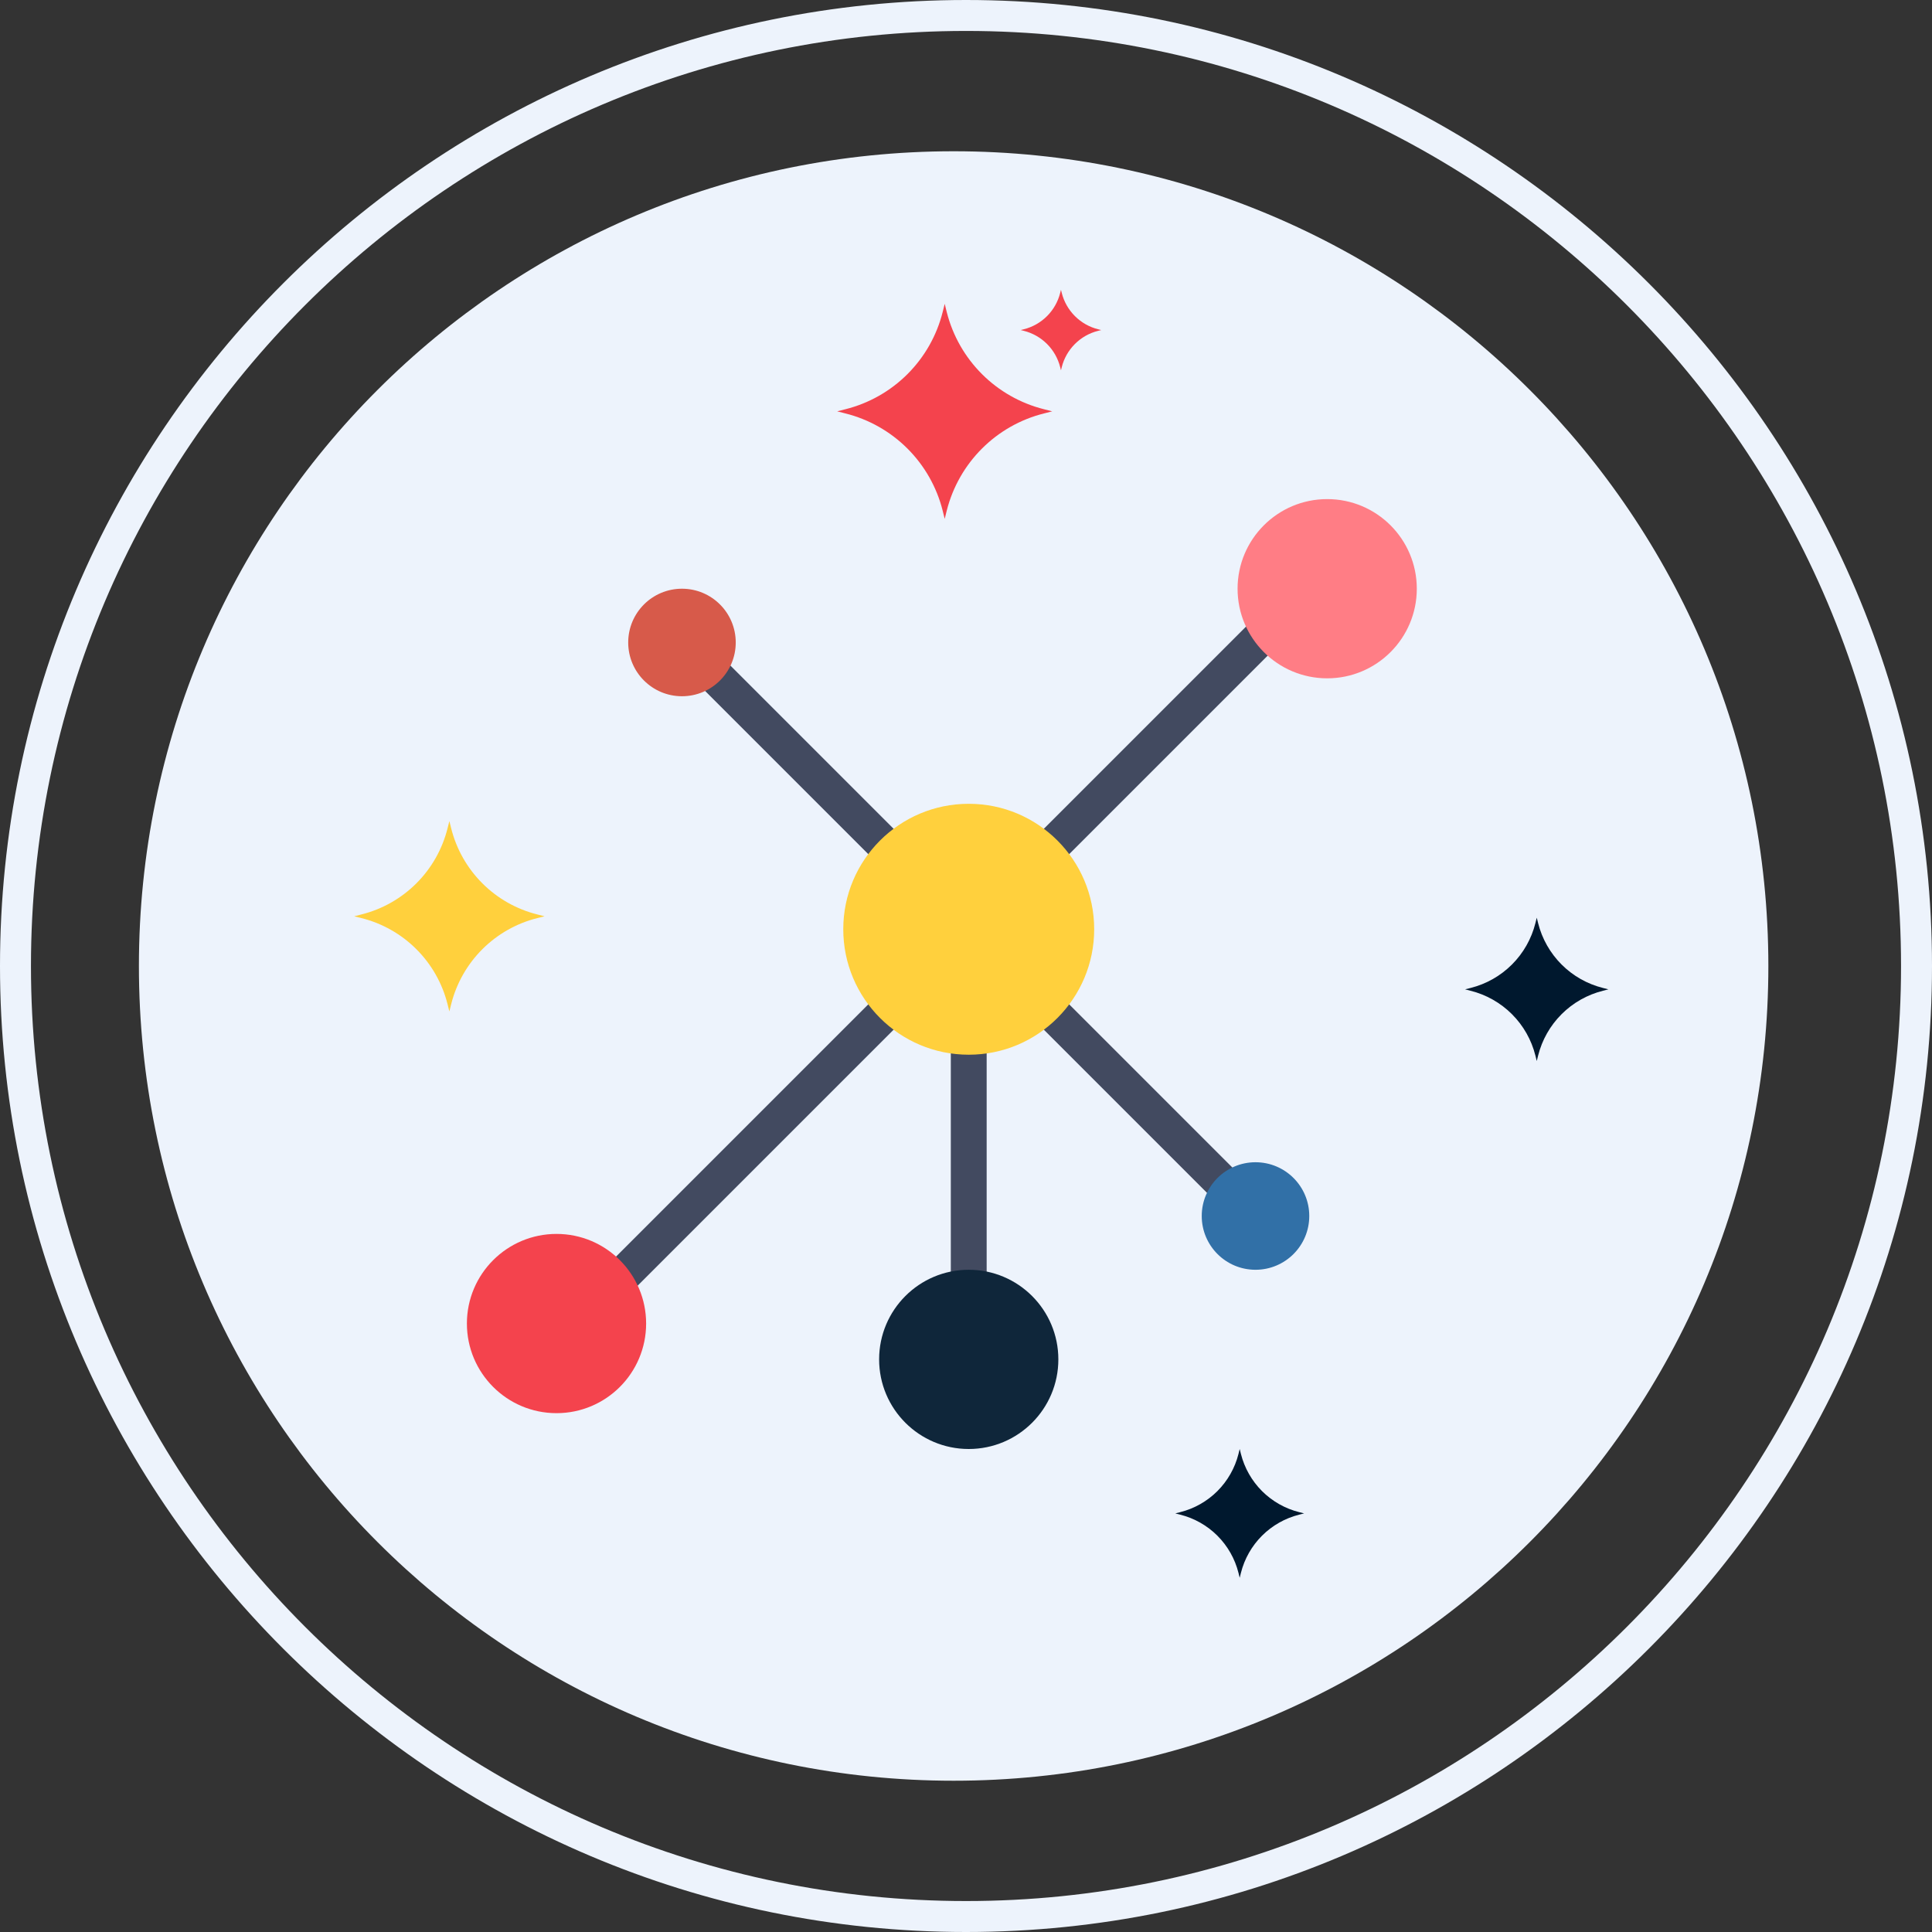 <svg width="120" height="120" viewBox="0 0 120 120" fill="none" xmlns="http://www.w3.org/2000/svg">
<rect x="0" y="0" width="120" height="120" fill="#333333" stroke="none"/>
<path d="M59.233 9.395C31.285 9.395 8.628 32.052 8.628 60C8.628 87.948 31.285 110.604 59.233 110.604C87.18 110.604 109.836 87.948 109.836 60C109.836 32.052 87.18 9.395 59.233 9.395Z" fill="#EDF3FC"/>
<path d="M60.002 0C26.917 0 0 26.916 0 60C0 93.084 26.917 120 60.002 120C93.085 120 120 93.084 120 60C120 26.916 93.085 0 60.002 0ZM60.002 118.077C27.977 118.077 1.923 92.023 1.923 60C1.923 27.976 27.977 1.922 60.002 1.922C92.025 1.922 118.077 27.976 118.077 60C118.077 92.023 92.025 118.077 60.002 118.077Z" fill="#EDF3FC"/>
<path d="M64.85 25.42C61.873 24.675 59.554 22.353 58.803 19.38L58.678 18.872L58.551 19.38C58.185 20.84 57.429 22.173 56.364 23.237C55.299 24.301 53.965 25.055 52.504 25.42L52 25.549L52.504 25.678C53.965 26.043 55.299 26.798 56.364 27.862C57.429 28.926 58.185 30.259 58.551 31.719L58.678 32.227L58.803 31.719C59.554 28.745 61.873 26.421 64.85 25.678L65.355 25.549L64.85 25.42Z" fill="#F4434D"/>
<path d="M68.209 20.452C67.662 20.315 67.163 20.032 66.765 19.634C66.366 19.235 66.083 18.736 65.946 18.19L65.899 18L65.851 18.19C65.714 18.737 65.431 19.236 65.033 19.634C64.634 20.033 64.135 20.316 63.588 20.452L63.399 20.5L63.588 20.548C64.135 20.684 64.634 20.967 65.033 21.365C65.431 21.763 65.714 22.262 65.851 22.809L65.899 23L65.946 22.809C66.083 22.262 66.366 21.764 66.765 21.365C67.163 20.967 67.662 20.684 68.209 20.548L68.399 20.5L68.209 20.452Z" fill="#F4434D"/>
<path d="M61.283 62.17H59.057V82.207H61.283V62.17Z" fill="#424A60"/>
<path d="M80.995 38.466L79.42 36.891L62.723 53.589L64.297 55.163L80.995 38.466Z" fill="#424A60"/>
<path d="M58.73 60.73L57.156 59.156L34.892 81.42L36.467 82.994L58.73 60.73Z" fill="#424A60"/>
<path d="M56.504 52.477L44.259 40.232L42.685 41.806L54.93 54.051L56.504 52.477Z" fill="#424A60"/>
<path d="M79.881 75.853L63.183 59.156L61.609 60.73L78.307 77.428L79.881 75.853Z" fill="#424A60"/>
<path d="M82.434 42.132C85.508 42.132 88 39.64 88 36.566C88 33.492 85.508 31 82.434 31C79.36 31 76.868 33.492 76.868 36.566C76.868 39.64 79.36 42.132 82.434 42.132Z" fill="#FF7D85"/>
<path d="M60.17 90C63.244 90 65.736 87.508 65.736 84.434C65.736 81.36 63.244 78.868 60.17 78.868C57.096 78.868 54.604 81.36 54.604 84.434C54.604 87.508 57.096 90 60.17 90Z" fill="#0F263A"/>
<path d="M34.566 87.774C37.64 87.774 40.132 85.282 40.132 82.207C40.132 79.133 37.64 76.641 34.566 76.641C31.492 76.641 29 79.133 29 82.207C29 85.282 31.492 87.774 34.566 87.774Z" fill="#F4434D"/>
<path d="M42.358 43.245C44.203 43.245 45.698 41.75 45.698 39.906C45.698 38.061 44.203 36.566 42.358 36.566C40.514 36.566 39.019 38.061 39.019 39.906C39.019 41.75 40.514 43.245 42.358 43.245Z" fill="#D75A4A"/>
<path d="M77.981 78.868C79.826 78.868 81.321 77.373 81.321 75.528C81.321 73.684 79.826 72.189 77.981 72.189C76.137 72.189 74.642 73.684 74.642 75.528C74.642 77.373 76.137 78.868 77.981 78.868Z" fill="#3170A7"/>
<path d="M60.17 65.51C64.474 65.51 67.962 62.021 67.962 57.717C67.962 53.413 64.474 49.925 60.17 49.925C55.866 49.925 52.377 53.413 52.377 57.717C52.377 62.021 55.866 65.51 60.17 65.51Z" fill="#FFD03D"/>
<path d="M80.698 93.923C79.823 93.704 79.025 93.251 78.386 92.614C77.749 91.977 77.296 91.178 77.075 90.304L77 90L76.925 90.304C76.705 91.179 76.252 91.977 75.614 92.615C74.976 93.252 74.177 93.704 73.302 93.923L73 94L73.302 94.077C74.177 94.296 74.976 94.748 75.614 95.385C76.252 96.022 76.705 96.821 76.925 97.696L77 98L77.075 97.696C77.295 96.821 77.748 96.023 78.386 95.385C79.024 94.748 79.823 94.296 80.698 94.077L81 94L80.698 93.923Z" fill="#00182E"/>
<path d="M99.566 61.365C98.592 61.121 97.703 60.618 96.994 59.909C96.284 59.2 95.779 58.311 95.535 57.338L95.451 57L95.367 57.338C95.123 58.312 94.619 59.2 93.909 59.909C93.199 60.618 92.31 61.121 91.336 61.365L91 61.45L91.336 61.537C92.31 61.78 93.199 62.283 93.909 62.992C94.619 63.701 95.123 64.59 95.367 65.563L95.451 65.902L95.535 65.563C95.779 64.59 96.283 63.702 96.993 62.993C97.703 62.283 98.592 61.78 99.566 61.537L99.902 61.45L99.566 61.365Z" fill="#00182E"/>
<path d="M33.373 56.798C32.08 56.474 30.9 55.805 29.958 54.863C29.016 53.921 28.347 52.741 28.023 51.448L27.911 51L27.798 51.448C27.475 52.741 26.806 53.922 25.864 54.864C24.922 55.806 23.741 56.475 22.448 56.798L22 56.912L22.448 57.024C23.741 57.347 24.922 58.016 25.864 58.958C26.806 59.9 27.475 61.08 27.798 62.373L27.911 62.823L28.023 62.373C28.347 61.081 29.016 59.9 29.958 58.959C30.9 58.017 32.08 57.348 33.373 57.024L33.823 56.912L33.373 56.798Z" fill="#FFD03D"/>
</svg>
